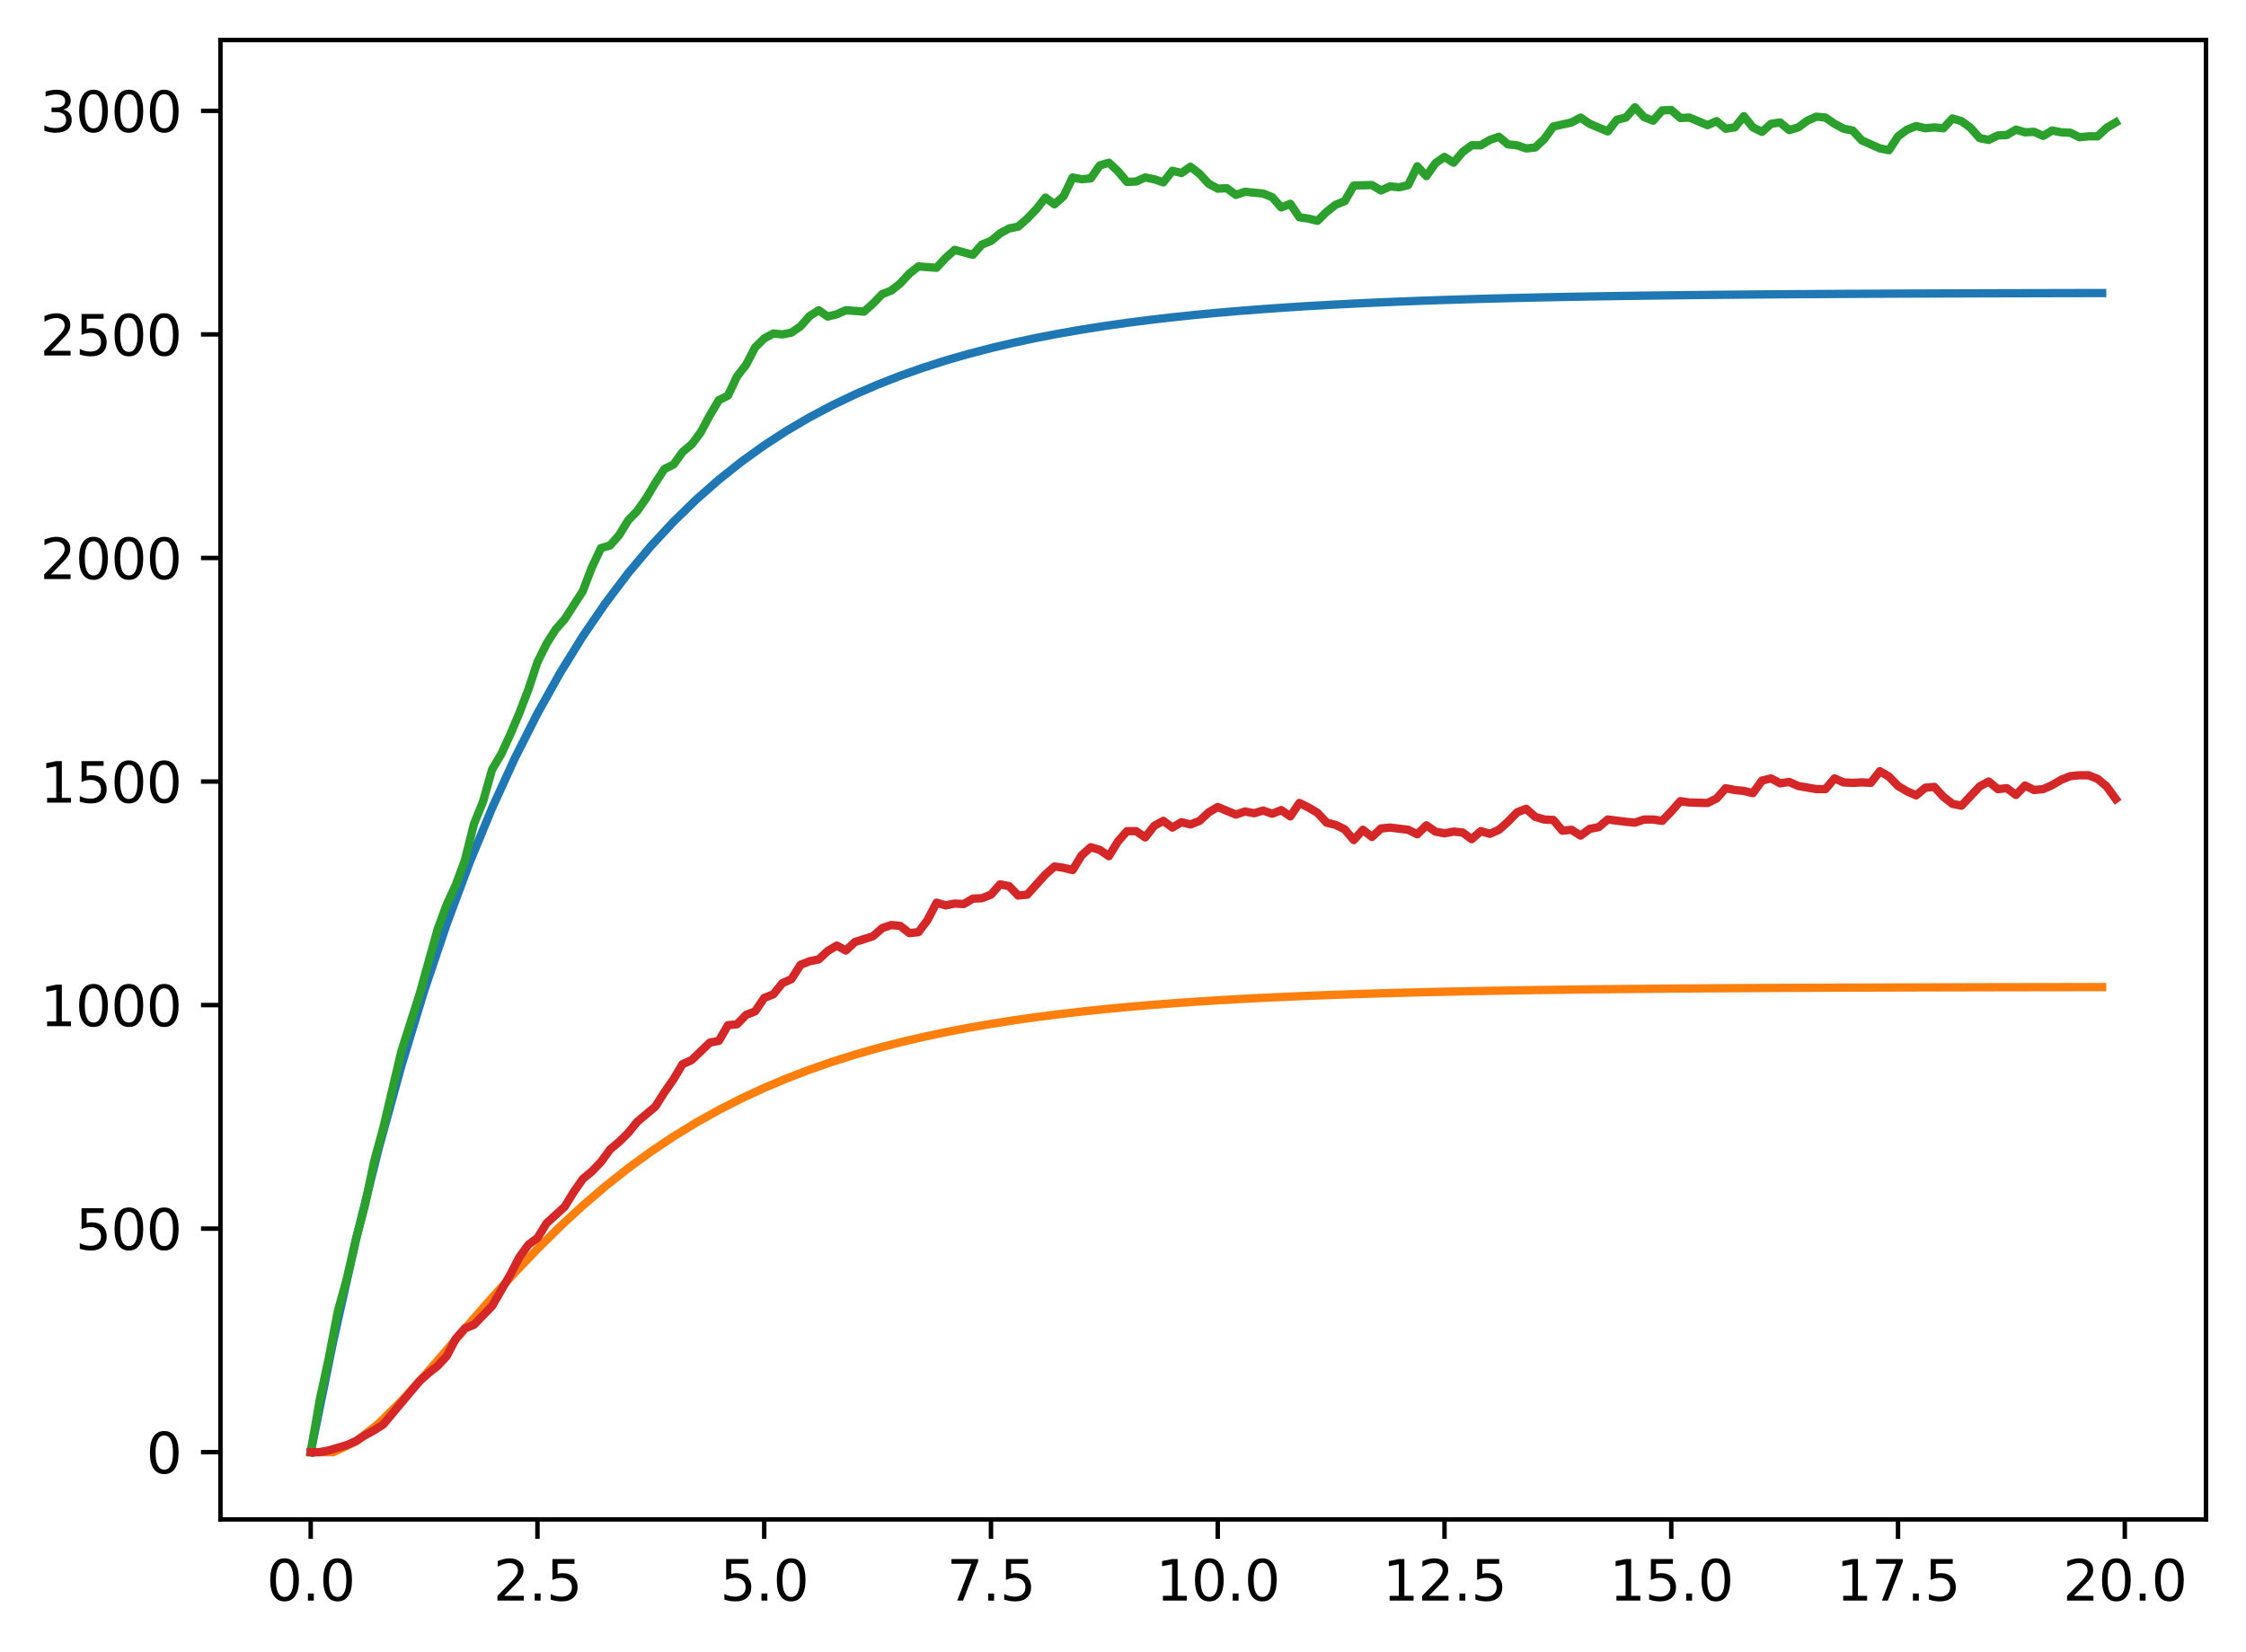 <?xml version="1.0" encoding="utf-8" standalone="no"?>
<!DOCTYPE svg PUBLIC "-//W3C//DTD SVG 1.1//EN"
  "http://www.w3.org/Graphics/SVG/1.1/DTD/svg11.dtd">
<svg xmlns:xlink="http://www.w3.org/1999/xlink" width="403.97pt" height="297.19pt" viewBox="0 0 403.97 297.19" xmlns="http://www.w3.org/2000/svg" version="1.1">
 <defs>
  <style type="text/css">*{stroke-linejoin: round; stroke-linecap: butt}</style>
 </defs>
 <g id="figure_1">
  <g id="patch_1">
   <path d="M 0 297.19 
L 403.97 297.19 
L 403.97 0 
L 0 0 
z
" style="fill: #ffffff"/>
  </g>
  <g id="axes_1">
   <g id="patch_2">
    <path d="M 39.65 273.312 
L 396.77 273.312 
L 396.77 7.2 
L 39.65 7.2 
z
" style="fill: #ffffff"/>
   </g>
   <g id="matplotlib.axis_1">
    <g id="xtick_1">
     <g id="line2d_1">
      <defs>
       <path id="m00ed6bf35a" d="M 0 0 
L 0 3.5 
" style="stroke: #000000; stroke-width: 0.8"/>
      </defs>
      <g>
       <use xlink:href="#m00ed6bf35a" x="55.883" y="273.312" style="stroke: #000000; stroke-width: 0.8"/>
      </g>
     </g>
     <g id="text_1">
      <!-- 0.0 -->
      <g transform="translate(47.931 287.91) scale(0.1 -0.1)">
       <defs>
        <path id="DejaVuSans-30" d="M 2034 4250 
Q 1547 4250 1301 3770 
Q 1056 3291 1056 2328 
Q 1056 1369 1301 889 
Q 1547 409 2034 409 
Q 2525 409 2770 889 
Q 3016 1369 3016 2328 
Q 3016 3291 2770 3770 
Q 2525 4250 2034 4250 
z
M 2034 4750 
Q 2819 4750 3233 4129 
Q 3647 3509 3647 2328 
Q 3647 1150 3233 529 
Q 2819 -91 2034 -91 
Q 1250 -91 836 529 
Q 422 1150 422 2328 
Q 422 3509 836 4129 
Q 1250 4750 2034 4750 
z
" transform="scale(0.016)"/>
        <path id="DejaVuSans-2e" d="M 684 794 
L 1344 794 
L 1344 0 
L 684 0 
L 684 794 
z
" transform="scale(0.016)"/>
       </defs>
       <use xlink:href="#DejaVuSans-30"/>
       <use xlink:href="#DejaVuSans-2e" transform="translate(63.623 0)"/>
       <use xlink:href="#DejaVuSans-30" transform="translate(95.41 0)"/>
      </g>
     </g>
    </g>
    <g id="xtick_2">
     <g id="line2d_2">
      <g>
       <use xlink:href="#m00ed6bf35a" x="96.668" y="273.312" style="stroke: #000000; stroke-width: 0.8"/>
      </g>
     </g>
     <g id="text_2">
      <!-- 2.5 -->
      <g transform="translate(88.717 287.91) scale(0.1 -0.1)">
       <defs>
        <path id="DejaVuSans-32" d="M 1228 531 
L 3431 531 
L 3431 0 
L 469 0 
L 469 531 
Q 828 903 1448 1529 
Q 2069 2156 2228 2338 
Q 2531 2678 2651 2914 
Q 2772 3150 2772 3378 
Q 2772 3750 2511 3984 
Q 2250 4219 1831 4219 
Q 1534 4219 1204 4116 
Q 875 4013 500 3803 
L 500 4441 
Q 881 4594 1212 4672 
Q 1544 4750 1819 4750 
Q 2544 4750 2975 4387 
Q 3406 4025 3406 3419 
Q 3406 3131 3298 2873 
Q 3191 2616 2906 2266 
Q 2828 2175 2409 1742 
Q 1991 1309 1228 531 
z
" transform="scale(0.016)"/>
        <path id="DejaVuSans-35" d="M 691 4666 
L 3169 4666 
L 3169 4134 
L 1269 4134 
L 1269 2991 
Q 1406 3038 1543 3061 
Q 1681 3084 1819 3084 
Q 2600 3084 3056 2656 
Q 3513 2228 3513 1497 
Q 3513 744 3044 326 
Q 2575 -91 1722 -91 
Q 1428 -91 1123 -41 
Q 819 9 494 109 
L 494 744 
Q 775 591 1075 516 
Q 1375 441 1709 441 
Q 2250 441 2565 725 
Q 2881 1009 2881 1497 
Q 2881 1984 2565 2268 
Q 2250 2553 1709 2553 
Q 1456 2553 1204 2497 
Q 953 2441 691 2322 
L 691 4666 
z
" transform="scale(0.016)"/>
       </defs>
       <use xlink:href="#DejaVuSans-32"/>
       <use xlink:href="#DejaVuSans-2e" transform="translate(63.623 0)"/>
       <use xlink:href="#DejaVuSans-35" transform="translate(95.41 0)"/>
      </g>
     </g>
    </g>
    <g id="xtick_3">
     <g id="line2d_3">
      <g>
       <use xlink:href="#m00ed6bf35a" x="137.454" y="273.312" style="stroke: #000000; stroke-width: 0.8"/>
      </g>
     </g>
     <g id="text_3">
      <!-- 5.0 -->
      <g transform="translate(129.503 287.91) scale(0.1 -0.1)">
       <use xlink:href="#DejaVuSans-35"/>
       <use xlink:href="#DejaVuSans-2e" transform="translate(63.623 0)"/>
       <use xlink:href="#DejaVuSans-30" transform="translate(95.41 0)"/>
      </g>
     </g>
    </g>
    <g id="xtick_4">
     <g id="line2d_4">
      <g>
       <use xlink:href="#m00ed6bf35a" x="178.24" y="273.312" style="stroke: #000000; stroke-width: 0.8"/>
      </g>
     </g>
     <g id="text_4">
      <!-- 7.5 -->
      <g transform="translate(170.288 287.91) scale(0.1 -0.1)">
       <defs>
        <path id="DejaVuSans-37" d="M 525 4666 
L 3525 4666 
L 3525 4397 
L 1831 0 
L 1172 0 
L 2766 4134 
L 525 4134 
L 525 4666 
z
" transform="scale(0.016)"/>
       </defs>
       <use xlink:href="#DejaVuSans-37"/>
       <use xlink:href="#DejaVuSans-2e" transform="translate(63.623 0)"/>
       <use xlink:href="#DejaVuSans-35" transform="translate(95.41 0)"/>
      </g>
     </g>
    </g>
    <g id="xtick_5">
     <g id="line2d_5">
      <g>
       <use xlink:href="#m00ed6bf35a" x="219.026" y="273.312" style="stroke: #000000; stroke-width: 0.8"/>
      </g>
     </g>
     <g id="text_5">
      <!-- 10.0 -->
      <g transform="translate(207.893 287.91) scale(0.1 -0.1)">
       <defs>
        <path id="DejaVuSans-31" d="M 794 531 
L 1825 531 
L 1825 4091 
L 703 3866 
L 703 4441 
L 1819 4666 
L 2450 4666 
L 2450 531 
L 3481 531 
L 3481 0 
L 794 0 
L 794 531 
z
" transform="scale(0.016)"/>
       </defs>
       <use xlink:href="#DejaVuSans-31"/>
       <use xlink:href="#DejaVuSans-30" transform="translate(63.623 0)"/>
       <use xlink:href="#DejaVuSans-2e" transform="translate(127.246 0)"/>
       <use xlink:href="#DejaVuSans-30" transform="translate(159.033 0)"/>
      </g>
     </g>
    </g>
    <g id="xtick_6">
     <g id="line2d_6">
      <g>
       <use xlink:href="#m00ed6bf35a" x="259.811" y="273.312" style="stroke: #000000; stroke-width: 0.8"/>
      </g>
     </g>
     <g id="text_6">
      <!-- 12.5 -->
      <g transform="translate(248.679 287.91) scale(0.1 -0.1)">
       <use xlink:href="#DejaVuSans-31"/>
       <use xlink:href="#DejaVuSans-32" transform="translate(63.623 0)"/>
       <use xlink:href="#DejaVuSans-2e" transform="translate(127.246 0)"/>
       <use xlink:href="#DejaVuSans-35" transform="translate(159.033 0)"/>
      </g>
     </g>
    </g>
    <g id="xtick_7">
     <g id="line2d_7">
      <g>
       <use xlink:href="#m00ed6bf35a" x="300.597" y="273.312" style="stroke: #000000; stroke-width: 0.8"/>
      </g>
     </g>
     <g id="text_7">
      <!-- 15.0 -->
      <g transform="translate(289.464 287.91) scale(0.1 -0.1)">
       <use xlink:href="#DejaVuSans-31"/>
       <use xlink:href="#DejaVuSans-35" transform="translate(63.623 0)"/>
       <use xlink:href="#DejaVuSans-2e" transform="translate(127.246 0)"/>
       <use xlink:href="#DejaVuSans-30" transform="translate(159.033 0)"/>
      </g>
     </g>
    </g>
    <g id="xtick_8">
     <g id="line2d_8">
      <g>
       <use xlink:href="#m00ed6bf35a" x="341.383" y="273.312" style="stroke: #000000; stroke-width: 0.8"/>
      </g>
     </g>
     <g id="text_8">
      <!-- 17.5 -->
      <g transform="translate(330.25 287.91) scale(0.1 -0.1)">
       <use xlink:href="#DejaVuSans-31"/>
       <use xlink:href="#DejaVuSans-37" transform="translate(63.623 0)"/>
       <use xlink:href="#DejaVuSans-2e" transform="translate(127.246 0)"/>
       <use xlink:href="#DejaVuSans-35" transform="translate(159.033 0)"/>
      </g>
     </g>
    </g>
    <g id="xtick_9">
     <g id="line2d_9">
      <g>
       <use xlink:href="#m00ed6bf35a" x="382.169" y="273.312" style="stroke: #000000; stroke-width: 0.8"/>
      </g>
     </g>
     <g id="text_9">
      <!-- 20.0 -->
      <g transform="translate(371.036 287.91) scale(0.1 -0.1)">
       <use xlink:href="#DejaVuSans-32"/>
       <use xlink:href="#DejaVuSans-30" transform="translate(63.623 0)"/>
       <use xlink:href="#DejaVuSans-2e" transform="translate(127.246 0)"/>
       <use xlink:href="#DejaVuSans-30" transform="translate(159.033 0)"/>
      </g>
     </g>
    </g>
   </g>
   <g id="matplotlib.axis_2">
    <g id="ytick_1">
     <g id="line2d_10">
      <defs>
       <path id="m6219b2892d" d="M 0 0 
L -3.5 0 
" style="stroke: #000000; stroke-width: 0.8"/>
      </defs>
      <g>
       <use xlink:href="#m6219b2892d" x="39.65" y="261.216" style="stroke: #000000; stroke-width: 0.8"/>
      </g>
     </g>
     <g id="text_10">
      <!-- 0 -->
      <g transform="translate(26.288 265.015) scale(0.1 -0.1)">
       <use xlink:href="#DejaVuSans-30"/>
      </g>
     </g>
    </g>
    <g id="ytick_2">
     <g id="line2d_11">
      <g>
       <use xlink:href="#m6219b2892d" x="39.65" y="221.003" style="stroke: #000000; stroke-width: 0.8"/>
      </g>
     </g>
     <g id="text_11">
      <!-- 500 -->
      <g transform="translate(13.562 224.802) scale(0.1 -0.1)">
       <use xlink:href="#DejaVuSans-35"/>
       <use xlink:href="#DejaVuSans-30" transform="translate(63.623 0)"/>
       <use xlink:href="#DejaVuSans-30" transform="translate(127.246 0)"/>
      </g>
     </g>
    </g>
    <g id="ytick_3">
     <g id="line2d_12">
      <g>
       <use xlink:href="#m6219b2892d" x="39.65" y="180.79" style="stroke: #000000; stroke-width: 0.8"/>
      </g>
     </g>
     <g id="text_12">
      <!-- 1000 -->
      <g transform="translate(7.2 184.59) scale(0.1 -0.1)">
       <use xlink:href="#DejaVuSans-31"/>
       <use xlink:href="#DejaVuSans-30" transform="translate(63.623 0)"/>
       <use xlink:href="#DejaVuSans-30" transform="translate(127.246 0)"/>
       <use xlink:href="#DejaVuSans-30" transform="translate(190.869 0)"/>
      </g>
     </g>
    </g>
    <g id="ytick_4">
     <g id="line2d_13">
      <g>
       <use xlink:href="#m6219b2892d" x="39.65" y="140.578" style="stroke: #000000; stroke-width: 0.8"/>
      </g>
     </g>
     <g id="text_13">
      <!-- 1500 -->
      <g transform="translate(7.2 144.377) scale(0.1 -0.1)">
       <use xlink:href="#DejaVuSans-31"/>
       <use xlink:href="#DejaVuSans-35" transform="translate(63.623 0)"/>
       <use xlink:href="#DejaVuSans-30" transform="translate(127.246 0)"/>
       <use xlink:href="#DejaVuSans-30" transform="translate(190.869 0)"/>
      </g>
     </g>
    </g>
    <g id="ytick_5">
     <g id="line2d_14">
      <g>
       <use xlink:href="#m6219b2892d" x="39.65" y="100.365" style="stroke: #000000; stroke-width: 0.8"/>
      </g>
     </g>
     <g id="text_14">
      <!-- 2000 -->
      <g transform="translate(7.2 104.164) scale(0.1 -0.1)">
       <use xlink:href="#DejaVuSans-32"/>
       <use xlink:href="#DejaVuSans-30" transform="translate(63.623 0)"/>
       <use xlink:href="#DejaVuSans-30" transform="translate(127.246 0)"/>
       <use xlink:href="#DejaVuSans-30" transform="translate(190.869 0)"/>
      </g>
     </g>
    </g>
    <g id="ytick_6">
     <g id="line2d_15">
      <g>
       <use xlink:href="#m6219b2892d" x="39.65" y="60.152" style="stroke: #000000; stroke-width: 0.8"/>
      </g>
     </g>
     <g id="text_15">
      <!-- 2500 -->
      <g transform="translate(7.2 63.951) scale(0.1 -0.1)">
       <use xlink:href="#DejaVuSans-32"/>
       <use xlink:href="#DejaVuSans-35" transform="translate(63.623 0)"/>
       <use xlink:href="#DejaVuSans-30" transform="translate(127.246 0)"/>
       <use xlink:href="#DejaVuSans-30" transform="translate(190.869 0)"/>
      </g>
     </g>
    </g>
    <g id="ytick_7">
     <g id="line2d_16">
      <g>
       <use xlink:href="#m6219b2892d" x="39.65" y="19.939" style="stroke: #000000; stroke-width: 0.8"/>
      </g>
     </g>
     <g id="text_16">
      <!-- 3000 -->
      <g transform="translate(7.2 23.739) scale(0.1 -0.1)">
       <defs>
        <path id="DejaVuSans-33" d="M 2597 2516 
Q 3050 2419 3304 2112 
Q 3559 1806 3559 1356 
Q 3559 666 3084 287 
Q 2609 -91 1734 -91 
Q 1441 -91 1130 -33 
Q 819 25 488 141 
L 488 750 
Q 750 597 1062 519 
Q 1375 441 1716 441 
Q 2309 441 2620 675 
Q 2931 909 2931 1356 
Q 2931 1769 2642 2001 
Q 2353 2234 1838 2234 
L 1294 2234 
L 1294 2753 
L 1863 2753 
Q 2328 2753 2575 2939 
Q 2822 3125 2822 3475 
Q 2822 3834 2567 4026 
Q 2313 4219 1838 4219 
Q 1578 4219 1281 4162 
Q 984 4106 628 3988 
L 628 4550 
Q 988 4650 1302 4700 
Q 1616 4750 1894 4750 
Q 2613 4750 3031 4423 
Q 3450 4097 3450 3541 
Q 3450 3153 3228 2886 
Q 3006 2619 2597 2516 
z
" transform="scale(0.016)"/>
       </defs>
       <use xlink:href="#DejaVuSans-33"/>
       <use xlink:href="#DejaVuSans-30" transform="translate(63.623 0)"/>
       <use xlink:href="#DejaVuSans-30" transform="translate(127.246 0)"/>
       <use xlink:href="#DejaVuSans-30" transform="translate(190.869 0)"/>
      </g>
     </g>
    </g>
   </g>
   <g id="line2d_17">
    <path d="M 55.883 261.216 
L 59.961 241.11 
L 64.04 222.941 
L 68.118 206.525 
L 72.197 191.691 
L 76.276 178.286 
L 80.354 166.175 
L 84.433 155.23 
L 88.511 145.341 
L 92.59 136.405 
L 96.668 128.33 
L 100.747 121.034 
L 104.826 114.441 
L 108.904 108.484 
L 112.983 103.101 
L 117.061 98.237 
L 121.14 93.842 
L 125.218 89.87 
L 129.297 86.281 
L 133.376 83.039 
L 137.454 80.109 
L 141.533 77.461 
L 145.611 75.069 
L 149.69 72.907 
L 153.769 70.953 
L 157.847 69.188 
L 161.926 67.593 
L 166.004 66.152 
L 170.083 64.85 
L 174.161 63.673 
L 178.24 62.61 
L 182.319 61.649 
L 186.397 60.781 
L 190.476 59.997 
L 194.554 59.288 
L 198.633 58.647 
L 202.711 58.069 
L 206.79 57.546 
L 210.869 57.073 
L 214.947 56.646 
L 219.026 56.26 
L 223.104 55.912 
L 227.183 55.597 
L 231.261 55.312 
L 235.34 55.055 
L 239.419 54.822 
L 243.497 54.612 
L 247.576 54.422 
L 251.654 54.251 
L 255.733 54.096 
L 259.811 53.956 
L 263.89 53.829 
L 267.969 53.715 
L 272.047 53.612 
L 276.126 53.518 
L 280.204 53.434 
L 284.283 53.358 
L 288.361 53.289 
L 292.44 53.227 
L 296.519 53.171 
L 300.597 53.12 
L 304.676 53.074 
L 308.754 53.032 
L 312.833 52.995 
L 316.912 52.961 
L 320.99 52.93 
L 325.069 52.903 
L 329.147 52.878 
L 333.226 52.855 
L 337.304 52.835 
L 341.383 52.816 
L 345.462 52.8 
L 349.54 52.785 
L 353.619 52.771 
L 357.697 52.759 
L 361.776 52.748 
L 365.854 52.738 
L 369.933 52.729 
L 374.012 52.72 
L 378.09 52.713 
" clip-path="url(#p8c53efff0f)" style="fill: none; stroke: #1f77b4; stroke-width: 1.5; stroke-linecap: square"/>
   </g>
   <g id="line2d_18">
    <path d="M 55.883 261.216 
L 59.961 261.216 
L 64.04 259.278 
L 68.118 256.054 
L 72.197 252.021 
L 76.276 247.528 
L 80.354 242.821 
L 84.433 238.078 
L 88.511 233.418 
L 92.59 228.925 
L 96.668 224.65 
L 100.747 220.623 
L 104.826 216.86 
L 108.904 213.365 
L 112.983 210.135 
L 117.061 207.163 
L 121.14 204.435 
L 125.218 201.939 
L 129.297 199.66 
L 133.376 197.582 
L 137.454 195.69 
L 141.533 193.971 
L 145.611 192.409 
L 149.69 190.992 
L 153.769 189.707 
L 157.847 188.542 
L 161.926 187.487 
L 166.004 186.531 
L 170.083 185.666 
L 174.161 184.884 
L 178.24 184.176 
L 182.319 183.535 
L 186.397 182.956 
L 190.476 182.432 
L 194.554 181.958 
L 198.633 181.53 
L 202.711 181.143 
L 206.79 180.793 
L 210.869 180.477 
L 214.947 180.191 
L 219.026 179.933 
L 223.104 179.699 
L 227.183 179.488 
L 231.261 179.298 
L 235.34 179.125 
L 239.419 178.969 
L 243.497 178.829 
L 247.576 178.702 
L 251.654 178.587 
L 255.733 178.483 
L 259.811 178.389 
L 263.89 178.304 
L 267.969 178.227 
L 272.047 178.158 
L 276.126 178.096 
L 280.204 178.039 
L 284.283 177.988 
L 288.361 177.942 
L 292.44 177.9 
L 296.519 177.862 
L 300.597 177.828 
L 304.676 177.798 
L 308.754 177.77 
L 312.833 177.745 
L 316.912 177.722 
L 320.99 177.701 
L 325.069 177.683 
L 329.147 177.666 
L 333.226 177.651 
L 337.304 177.637 
L 341.383 177.625 
L 345.462 177.614 
L 349.54 177.604 
L 353.619 177.595 
L 357.697 177.586 
L 361.776 177.579 
L 365.854 177.572 
L 369.933 177.566 
L 374.012 177.561 
L 378.09 177.556 
" clip-path="url(#p8c53efff0f)" style="fill: none; stroke: #ff7f0e; stroke-width: 1.5; stroke-linecap: square"/>
   </g>
   <g id="line2d_19">
    <path d="M 55.883 261.216 
L 57.514 251.806 
L 59.146 244.246 
L 60.777 235.802 
L 62.408 229.93 
L 64.04 222.853 
L 65.671 216.66 
L 67.303 208.859 
L 68.934 202.907 
L 72.197 189.074 
L 75.46 178.86 
L 78.723 167.118 
L 80.354 162.695 
L 81.986 159.156 
L 83.617 154.733 
L 85.248 148.218 
L 86.88 144.197 
L 88.511 138.406 
L 90.143 135.672 
L 91.774 132.133 
L 93.406 128.273 
L 95.037 124.01 
L 96.668 119.104 
L 98.3 115.807 
L 99.931 113.233 
L 101.563 111.383 
L 104.826 106.316 
L 106.457 102.054 
L 108.088 98.596 
L 109.72 98.113 
L 111.351 96.263 
L 112.983 93.609 
L 114.614 91.92 
L 116.246 89.588 
L 117.877 86.853 
L 119.508 84.36 
L 121.14 83.556 
L 122.771 81.304 
L 124.403 79.937 
L 126.034 77.765 
L 127.666 74.709 
L 129.297 71.975 
L 130.929 71.17 
L 132.56 67.712 
L 134.191 65.621 
L 135.823 62.485 
L 137.454 60.876 
L 139.086 59.991 
L 140.717 60.152 
L 142.349 59.83 
L 143.98 58.705 
L 145.611 56.855 
L 147.243 55.809 
L 148.874 56.935 
L 150.506 56.533 
L 152.137 55.809 
L 155.4 56.05 
L 157.031 54.603 
L 158.663 52.914 
L 160.294 52.27 
L 161.926 50.984 
L 163.557 49.214 
L 165.189 47.927 
L 168.451 48.169 
L 170.083 46.399 
L 171.714 44.952 
L 174.977 45.836 
L 176.609 43.987 
L 178.24 43.343 
L 179.871 41.976 
L 181.503 41.091 
L 183.134 40.77 
L 184.766 39.322 
L 186.397 37.633 
L 188.029 35.542 
L 189.66 36.748 
L 191.291 35.301 
L 192.923 31.923 
L 194.554 32.245 
L 196.186 32.084 
L 197.817 29.751 
L 199.449 29.269 
L 201.08 30.797 
L 202.711 32.727 
L 204.343 32.647 
L 205.974 31.923 
L 207.606 32.245 
L 209.237 32.807 
L 210.869 30.716 
L 212.5 31.119 
L 214.131 29.993 
L 215.763 31.279 
L 217.394 33.049 
L 219.026 33.933 
L 220.657 33.853 
L 222.289 35.059 
L 223.92 34.496 
L 227.183 34.818 
L 228.814 35.462 
L 230.446 37.311 
L 232.077 36.668 
L 233.709 39.081 
L 235.34 39.322 
L 236.971 39.724 
L 238.603 38.116 
L 240.234 36.829 
L 241.866 36.185 
L 243.497 33.37 
L 246.76 33.29 
L 248.391 34.255 
L 250.023 33.531 
L 251.654 33.692 
L 253.286 33.29 
L 254.917 29.912 
L 256.549 31.682 
L 258.18 29.349 
L 259.811 28.223 
L 261.443 29.269 
L 263.074 27.339 
L 264.706 26.132 
L 266.337 26.132 
L 267.969 25.167 
L 269.6 24.604 
L 271.231 25.971 
L 272.863 26.132 
L 274.494 26.695 
L 276.126 26.534 
L 277.757 25.006 
L 279.389 22.754 
L 282.651 22.03 
L 284.283 21.146 
L 285.914 22.272 
L 289.177 23.639 
L 290.809 21.548 
L 292.44 21.146 
L 294.071 19.296 
L 295.703 21.065 
L 297.334 21.709 
L 298.966 19.859 
L 300.597 19.779 
L 302.229 21.226 
L 303.86 21.146 
L 307.123 22.513 
L 308.754 21.789 
L 310.386 23.156 
L 312.017 22.915 
L 313.649 20.905 
L 315.28 22.915 
L 316.912 23.719 
L 318.543 22.272 
L 320.174 22.03 
L 321.806 23.398 
L 323.437 22.915 
L 325.069 21.709 
L 326.7 20.985 
L 328.332 21.146 
L 329.963 22.272 
L 331.594 23.156 
L 333.226 23.478 
L 334.857 25.247 
L 338.12 26.695 
L 339.752 27.017 
L 341.383 24.524 
L 343.014 23.317 
L 344.646 22.674 
L 346.277 23.076 
L 347.909 22.915 
L 349.54 23.076 
L 351.172 21.307 
L 352.803 21.789 
L 354.434 22.996 
L 356.066 24.845 
L 357.697 25.167 
L 359.329 24.363 
L 360.96 24.282 
L 362.592 23.317 
L 364.223 23.8 
L 365.854 23.719 
L 367.486 24.443 
L 369.117 23.478 
L 370.749 23.8 
L 372.38 23.88 
L 374.012 24.685 
L 375.643 24.524 
L 377.274 24.524 
L 378.906 22.996 
L 380.537 22.03 
L 380.537 22.03 
" clip-path="url(#p8c53efff0f)" style="fill: none; stroke: #2ca02c; stroke-width: 1.5; stroke-linecap: square"/>
   </g>
   <g id="line2d_20">
    <path d="M 55.883 261.216 
L 57.514 261.216 
L 59.146 260.894 
L 62.408 259.929 
L 64.04 259.205 
L 65.671 258.16 
L 67.303 257.275 
L 68.934 256.23 
L 75.46 248.428 
L 77.091 246.981 
L 78.723 245.694 
L 80.354 243.925 
L 81.986 240.788 
L 83.617 238.938 
L 85.248 238.295 
L 88.511 234.917 
L 91.774 229.287 
L 93.406 226.15 
L 95.037 223.899 
L 96.668 222.692 
L 98.3 220.038 
L 101.563 217.062 
L 103.194 214.408 
L 104.826 212.076 
L 106.457 210.709 
L 108.088 209.02 
L 109.72 206.768 
L 111.351 205.401 
L 112.983 203.792 
L 114.614 201.782 
L 117.877 199.047 
L 119.508 196.473 
L 121.14 194.141 
L 122.771 191.407 
L 124.403 190.683 
L 127.666 187.546 
L 129.297 187.225 
L 130.929 184.41 
L 132.56 184.249 
L 134.191 182.56 
L 135.823 181.916 
L 137.454 179.504 
L 139.086 178.86 
L 140.717 176.85 
L 142.349 176.126 
L 143.98 173.552 
L 145.611 172.909 
L 147.243 172.587 
L 148.874 171.059 
L 150.506 170.094 
L 152.137 170.979 
L 153.769 169.45 
L 157.031 168.405 
L 158.663 166.957 
L 160.294 166.394 
L 161.926 166.555 
L 163.557 167.842 
L 165.189 167.681 
L 166.82 165.51 
L 168.451 162.373 
L 170.083 162.856 
L 171.714 162.534 
L 173.346 162.614 
L 174.977 161.649 
L 176.609 161.569 
L 178.24 160.925 
L 179.871 159.076 
L 181.503 159.397 
L 183.134 161.086 
L 184.766 160.925 
L 188.029 157.306 
L 189.66 155.859 
L 191.291 156.1 
L 192.923 156.502 
L 194.554 153.848 
L 196.186 152.4 
L 197.817 152.883 
L 199.449 154.009 
L 201.08 151.355 
L 202.711 149.505 
L 204.343 149.505 
L 205.974 150.631 
L 207.606 148.54 
L 209.237 147.655 
L 210.869 148.862 
L 212.5 147.896 
L 214.131 148.299 
L 215.763 147.655 
L 217.394 146.127 
L 219.026 145.162 
L 222.289 146.529 
L 223.92 145.966 
L 225.551 146.288 
L 227.183 145.805 
L 228.814 146.368 
L 230.446 145.725 
L 232.077 146.851 
L 233.709 144.438 
L 235.34 145.242 
L 236.971 146.207 
L 238.603 147.977 
L 240.234 148.379 
L 241.866 149.183 
L 243.497 151.113 
L 245.129 149.264 
L 246.76 150.55 
L 248.391 149.022 
L 250.023 148.862 
L 253.286 149.264 
L 254.917 150.068 
L 256.549 148.459 
L 258.18 149.585 
L 259.811 149.907 
L 261.443 149.585 
L 263.074 149.746 
L 264.706 150.953 
L 266.337 149.505 
L 267.969 149.987 
L 269.6 149.264 
L 271.231 147.816 
L 272.863 146.127 
L 274.494 145.484 
L 276.126 146.931 
L 277.757 147.414 
L 279.389 147.494 
L 281.02 149.425 
L 282.651 149.264 
L 284.283 150.309 
L 285.914 149.103 
L 287.546 148.781 
L 289.177 147.414 
L 292.44 147.816 
L 294.071 147.977 
L 295.703 147.414 
L 297.334 147.414 
L 298.966 147.655 
L 300.597 145.966 
L 302.229 144.116 
L 303.86 144.358 
L 307.123 144.438 
L 308.754 143.634 
L 310.386 141.784 
L 312.017 142.106 
L 313.649 142.267 
L 315.28 142.669 
L 316.912 140.417 
L 318.543 140.015 
L 320.174 140.899 
L 321.806 140.658 
L 323.437 141.382 
L 326.7 141.945 
L 328.332 141.945 
L 329.963 140.015 
L 331.594 140.739 
L 333.226 140.819 
L 334.857 140.739 
L 336.489 140.819 
L 338.12 138.728 
L 339.752 139.693 
L 341.383 141.382 
L 343.014 142.347 
L 344.646 143.071 
L 346.277 141.704 
L 347.909 141.543 
L 349.54 143.312 
L 351.172 144.599 
L 352.803 144.921 
L 356.066 141.462 
L 357.697 140.578 
L 359.329 141.945 
L 360.96 141.784 
L 362.592 142.99 
L 364.223 141.302 
L 365.854 142.106 
L 367.486 141.945 
L 369.117 141.221 
L 370.749 140.256 
L 372.38 139.613 
L 374.012 139.452 
L 375.643 139.452 
L 377.274 140.095 
L 378.906 141.462 
L 380.537 143.714 
L 380.537 143.714 
" clip-path="url(#p8c53efff0f)" style="fill: none; stroke: #d62728; stroke-width: 1.5; stroke-linecap: square"/>
   </g>
   <g id="patch_3">
    <path d="M 39.65 273.312 
L 39.65 7.2 
" style="fill: none; stroke: #000000; stroke-width: 0.8; stroke-linejoin: miter; stroke-linecap: square"/>
   </g>
   <g id="patch_4">
    <path d="M 396.77 273.312 
L 396.77 7.2 
" style="fill: none; stroke: #000000; stroke-width: 0.8; stroke-linejoin: miter; stroke-linecap: square"/>
   </g>
   <g id="patch_5">
    <path d="M 39.65 273.312 
L 396.77 273.312 
" style="fill: none; stroke: #000000; stroke-width: 0.8; stroke-linejoin: miter; stroke-linecap: square"/>
   </g>
   <g id="patch_6">
    <path d="M 39.65 7.2 
L 396.77 7.2 
" style="fill: none; stroke: #000000; stroke-width: 0.8; stroke-linejoin: miter; stroke-linecap: square"/>
   </g>
  </g>
 </g>
 <defs>
  <clipPath id="p8c53efff0f">
   <rect x="39.65" y="7.2" width="357.12" height="266.112"/>
  </clipPath>
 </defs>
</svg>
